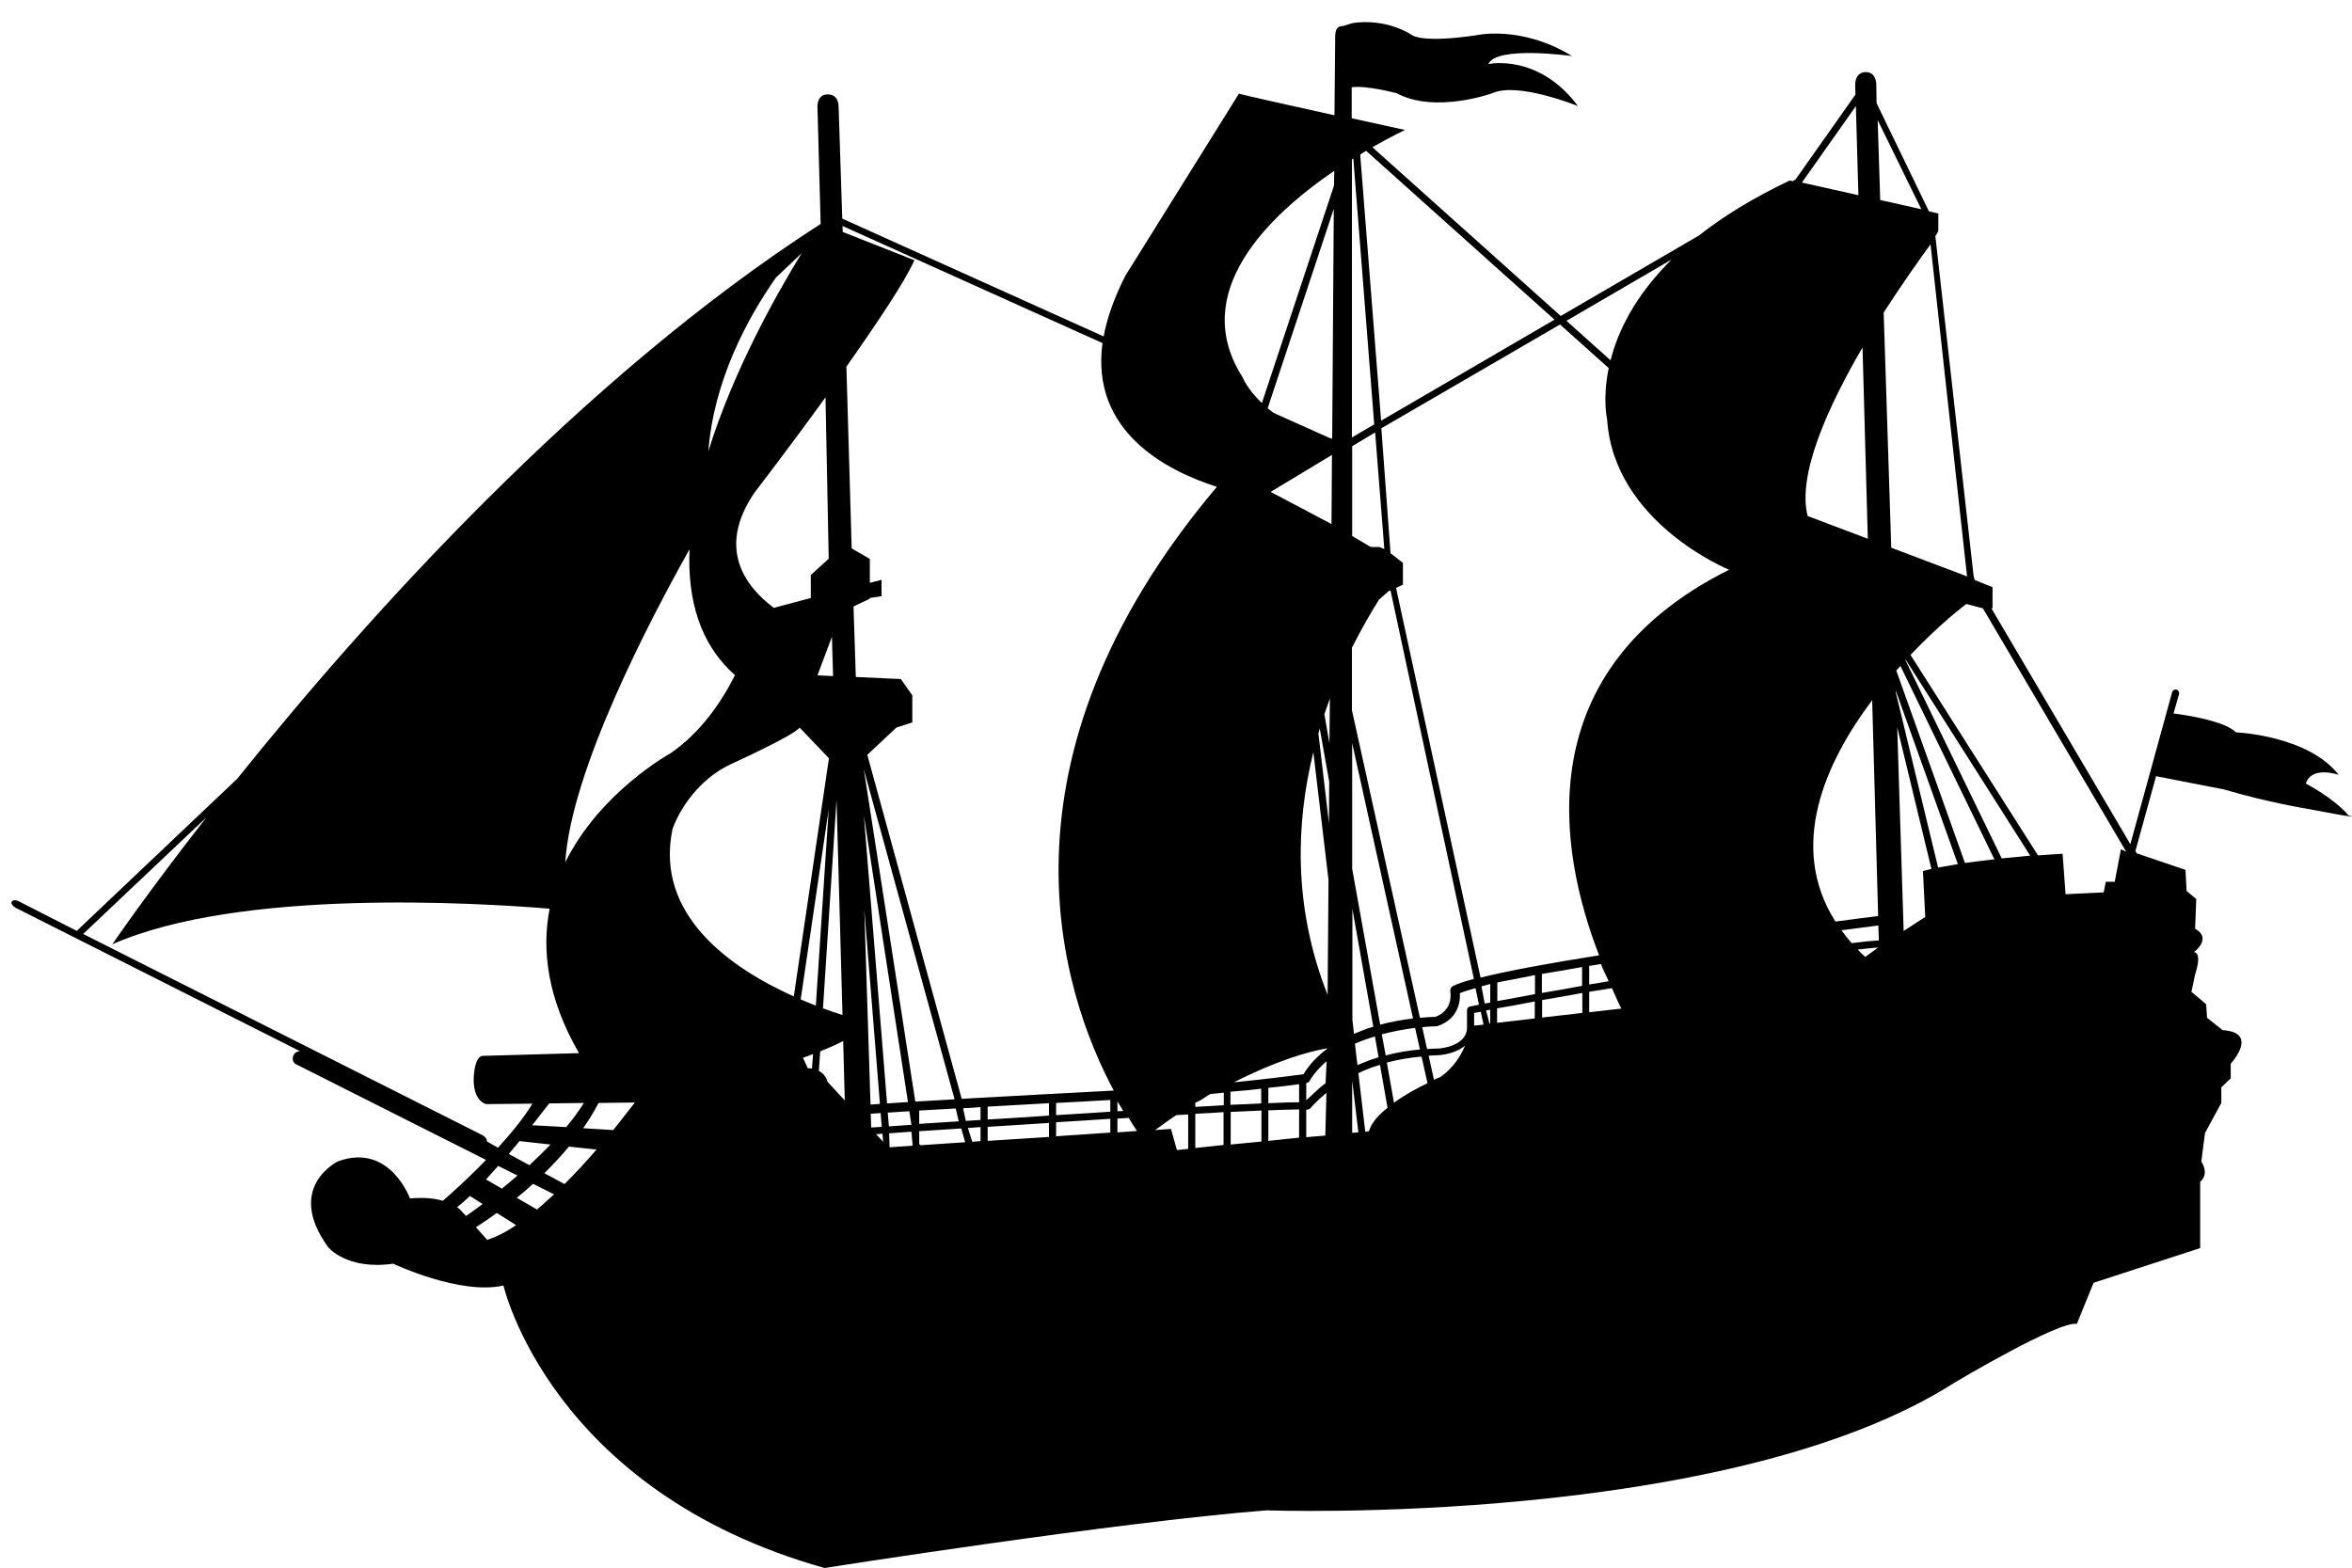 <svg xmlns="http://www.w3.org/2000/svg" viewBox="0 13 1024 682.7"><path d="M1003.9 354.2c2.5-7.9 14.3-3.8 14.3-3.8-13.4-17.2-44.7-18.5-44.7-18.5-5-5-22-7.6-27.2-8.2l2.4-8.5c.2-.8-.3-1.7-1.1-1.9-.8-.2-1.7.3-1.9 1.1l-18.2 66.2L867 277.9h.5v-9.2l-7.7-3.1-.5-1.4-16.7-148.4c1.1-1.5 1.3-2.3 1.3-2.3V106l-4.1-1L817 57.9l-.1-8.1c-.1-3.1-1.6-5.5-4.7-5.4h-.1c-3.1.1-4.5 2.7-4.4 5.8l.1 4-26.1 37-1.2.7-1.3-.3c-16.2 7.7-29.2 15.8-39.6 24l-60.1 35-82-73.5c8.4-4.8 14.2-7.5 14.2-7.5s-10.4-2.3-23.2-5.1V51c6.6-.9 19.6 2.6 19.6 2.6 16.7 9 41.6 0 41.6 0 11.1-5.1 37.3 5.6 37.3 5.6-17.1-23.1-39-18.3-39-18.3 3.4-8.1 36.4-3.5 36.4-3.5-22.3-13.7-42-9-42-9-23.1 3.4-27.4 0-27.4 0-12.9-8.1-26.3-5.3-26.3-5.3l-3.8 1.2c-3.1 0-3.6 2-3.6 5.3l-.3 33.6c-19.1-4.2-40.4-9-41.6-9.4L490 133c-5 9.8-8 18.5-9.5 26.5l-113.8-51.3-1.6-48.9c-.1-3.1-1.6-5.2-4.7-5.2h-.1c-3.1 0-4.5 2.5-4.4 5.6l1.4 50.9v-.1c-104.5 67.3-198.1 171.9-254 241.6L33.8 418c-.1.1-.2.3-.3.4L8.2 405.5c-1.3-.7-2.7-.6-3.1.2-.4.8.4 1.9 1.7 2.6l123.9 62.5c-1.1-.1-2.3.5-2.9 1.7-.7 1.5-.3 3.2 1 3.9l82.8 41.7c-7.5 7.8-14.8 14.3-18.8 17.8-3.4-1-8.1-1.6-14.3-1 0 0-8.8-24.4-31.3-16.2 0 0-23.3 11.1-4.4 37.3 0 0 8 10.2 28.4 7.3 0 0 29.1 13.8 48 9.5 0 0 20.4 89.5 139.8 123 0 0 126.4-19.9 192.4-25.1 0 0 201.3 7.3 299.7-55.7 0 0 45.1-26.9 53.1-25.5l7.3-17.9 46.4-15.1v-28.9s4.2-2.9.5-8.8l1.6-12.4 7.1-13.1v-6.8l4.1-3.9v-6.4s12.6-13.6-3.5-14.6l-6.8-5.4-.4-5.9-6.4-5.4 1.6-7.6s3.3-9.2-.5-9.7c0 0 8.1-5.9.5-10.2l.5-12.9-4.2-3.5-.5-9.2-21.2-7.2-.6-1 9-32.6 29.7 5.8c18.8 5.6 36.1 8.4 36.1 8.4 27.2 5.2 18 2.9 18 2.9-6.2-7.4-18.6-13.9-18.6-13.9zM840.5 119.4L856.4 264l-33-12.5-3.3-102.4c8.2-12.7 15.8-23.4 20.4-29.7zM640 451.3c-.7.1-1.3.8-1.3 1.5v7.1c.4 8.9-12.1 9.7-12.6 9.7-1.7 0-3.2.1-4.8.2l-2.1-9.5c3.7-.4 6-.4 6.1-.4.2 0 .4 0 .6-.1 8.3-2.8 10-9.8 9.7-14.3 1.6-.7 3.9-1.4 6.8-2.2l1.5 7.2c-2 .4-3.4.7-3.9.8zM379.3 504l-.2-6c1.2-.1 2.6-.2 4.3-.3l.5 6c-2.4.1-4 .3-4.6.3zm7.2-6.5c2.7-.2 5.9-.4 9.4-.6l.9 5.9c-3.8.3-7.1.5-9.8.7l-.5-6zm-10.4-149.4l39.5 143.6c-6.2.4-12 .7-17.1 1l-22.4-144.6zm24.1 148.5c5.1-.3 10.4-.6 15.9-.9l1.3 5.6c-6.2.4-12.1.8-17.2 1.1v-5.8zm19.1-1c2.7-.1 5.6-.3 7.6-.5v5.6c-2.1.1-4.2.3-6.4.4l-1.2-5.5zm37.4 3.2c-9.2.6-17.5 1.2-26.7 1.7v-5.6c9.2-.5 18.5-1 26.7-1.5v5.4zm26.7-1.7c-7.2.5-15.4 1-23.6 1.5v-5.3c8.2-.4 16.4-.9 23.6-1.3v5.1zm49.3-2.8c-3.1.2-7.2.4-12.3.7v-1.8c3.1-1.3 4.4-2.6 6.5-3.8 2-.2 4.8-.4 5.9-.6v5.5zM574 332.4l.6-2.1 4.1 23.1-.1 18.1-4.6-39.1zm4.4 63.8l-.4 50c-15.2-38.5-13.7-75.1-6.2-105.7l6.6 55.7zm-1.8-72.2c.8-2.3 1.6-4.6 2.4-6.8l-.2 19.5-2.2-12.7zm-23.4-96.8l26.7-16.1-.2 30.1-26.5-14zm25.6-23.5l-24.3-10.9c-.9-.7-1.8-1.3-2.6-2l28.8-86.9L580 204l-1.2-.3zm-1 265.8v.2c-4 3-7.6 6.6-10.3 11.1-3.2.4-14.2 1.9-30.3 3.5 18.5-9.4 32.1-13.3 40.6-14.8zm-28.7 17.6v6.4c-3.1.2-8.2.4-13.4.6v-5.7c5.2-.4 10.4-.9 13.4-1.3zm3.1-.4c7.2-.7 11.3-1.3 13.4-1.6v7.9c-3.1 0-7.2.1-13.4.4v-6.7zm16.5-2.1c1-.2 1.2-.5 1.4-.8 1.9-3.3 4.6-6.2 7.5-8.7l-.5 9.6c-4 3-6.4 5.8-8.4 7.4v-7.5zm62.7-39.9c.1.3 1.5 8.2-6.5 11.1-.9 0-3.3.1-6.7.4l-29.6-133.9v-27.2c4.1-8.2 8.2-15.3 11.8-21l4.2-3.7.8-.3 36.3 169.2c-4.3 1.1-7.4 2.2-9.2 3.1-.8.5-1.2 1.4-1.1 2.3zm-42.7-53.4v-54.7l26.5 119.9c-4.1.5-9.1 1.3-14.3 2.7l-12.2-67.9zm9.2 68.8c-2.8.8-5.6 1.9-8.4 3.1l-.7-6.2v-48.2l9.1 51.3zm2.6-208.9h-3.7l-8.1-4.8v-39.1l10-6 4 50.8-2.2-.9zm-10.6 216.3c2.9-1.3 5.8-2.3 8.7-3.2l1.6 9.1c-3.4 1-6.4 2.2-9.2 3.4l-1.1-9.3zm11.7-4.1c5.3-1.4 10.4-2.3 14.5-2.8l2.1 9.4c-5.5.5-10.5 1.4-14.9 2.6l-1.7-9.2zm43.4-20.9c1.3-.3 2.8-.7 3.8-1v8c0 .2-1.6.3-2.4.5l-1.4-7.5zm23.3 3.4c-6.2 1.1-11.3 2.2-16.4 3v-8.1c5.1-1 11.3-2.1 16.4-3.2v8.3zm20.5-3.6c-6.2 1.1-11.3 2.1-17.5 3.1v-8.3c6.2-1 12.3-2 17.5-3v8.2zm112.9-24.2c6.9-.9 12.5-1.6 16.1-2.1l.2 6.5c-3.3.2-7.2.6-11.8 1.2-1.6-1.8-3.1-3.7-4.5-5.6zm34.8-314l-17.9-4-1.1-34.8 19 38.8zm-18.8 307.8c-4 .5-10.5 1.3-18.6 2.4-20.8-32.8-4.5-69.1 16-96.4l2.6 94zm-6.8-247.6l2.3 83.3-26.2-9.9c-4.6-17.9 8.8-47.5 23.9-73.4zM808 59.2l1.1 38.8-24.6-5.5L808 59.2zM727.8 126c-16.1 15.9-23.5 31.5-26.6 43.9L682 152.7l45.8-26.7zm-27.4 47.3c-2.8 13.4-.7 22.3-.7 22.3 2.9 45.1 53.1 65.5 53.1 65.5-87.6 43.8-74.4 121.9-56.6 167.9-20.9 3.3-39.5 6.7-51.6 9.7L607.8 269l3-1.4v-9.5l-5.4-4.2-4-54.4 77.8-45.2 21.2 19zm0 267c-2.7.5-5.5.9-8.5 1.4v-8.1c2.1-.3 3.5-.5 5.1-.8 1 2.7 2.4 5.2 3.4 7.5zM594.8 78.7l82 73.5-75.5 44-9.1-115.9c.9-.6 1.7-1.1 2.6-1.6zm-5.6 3.3l9.1 115.8-9.7 5.7V82.4c.2-.1.4-.3.6-.4zm-8.3 5.4l-.1 6.4-31.4 94.7c-6.4-6-8.4-11.2-8.4-11.2-23.6-36.9 11.3-70.4 39.9-89.9zM364.2 361.2l2.6 93.8c-2.5-.8-5.4-1.8-8.5-2.9l5.9-90.9zm-1.5-53.8l-6.8-.3 6.3-16.8.5 17.1zM359.4 186l1.4 70.3-7.8 7.1v10l-16.1 4.3c-12.6-9.4-24.9-26.1-8.4-50.2-.1.1 14.9-19.3 30.9-41.5zm-21.6-52.1l11.2-10.6c-10.9 17.7-29.8 51.3-40.6 86.2 2.4-30.9 16.9-57.7 29.4-75.6zm-37.6 118.3c-.9 21.5 4.2 41 19.8 54.8-5.9 11.7-14.9 25-28.2 34.1 0 0-30.5 16.7-45.7 47.4 2.5-40.2 37.2-106.2 54.1-136.3zM231.7 503c2.8-3.6 5.3-6.8 7.4-9.5l15.1-.2c-2.2 3.5-4.8 7.1-7.7 10.5l-14.8-.8zm8 8.4c-3 3.1-6.1 6.1-9.2 9-3.1-1.7-6.2-3.4-9-4.9 1.6-1.9 3.2-3.8 4.7-5.6l13.5 1.5zm-29.7-4.1L36.2 419.7 89.8 369c-26 33.3-40.9 55.2-40.9 55.2 55.4-24.4 158.3-18.1 190.4-15.5-3.5 17.8-1.1 38.9 12.8 62.9l-42.2 1.2s-2.2 0-3.2 5.4c0 0-2.7 12.9 4.9 15.6l20.2-.2c-3.8 6.3-9.3 13-15 19.2-3-1.7-5-2.8-4.9-3 .2-.7-.6-1.8-1.9-2.5zm6.9 13.4l8.4 4.2c-2.3 2-4.6 3.9-6.8 5.7l-6.9-4c1.7-1.9 3.5-3.9 5.3-5.9zm-15.8 19.9s-.6-.9-2.1-1.9c1.8-1.4 3.6-3 5.6-4.9l5.5 3.5c-3 2.3-5.5 4-7.2 5.2l-1.8-1.9zm11 12.3l-4.9-5.5c3.2-2 6.2-4.1 9.1-6.2l8.4 5.3c-4.4 3-8.7 5.2-12.6 6.4zm21.7-13.2l-8.8-5.1c2.5-2 4.9-4.1 7.1-6.1l9.1 4.6c-2.4 2.2-4.9 4.5-7.4 6.6zm12-11.1s-3.8-2-8.8-4.7c4.1-4.1 7.7-8 10.7-11.6l12 1.3c-4.2 4.9-8.9 10-13.9 15zm21.2-23.5l-13.1-.8c3-4.3 5.2-8.1 6.7-11l15.8-.2c-.1 0-3.7 4.9-9.4 12zM292.8 374s6.1-18.9 25.1-28.1c0 0 28.4-12.9 30.2-16.1l12.8 13.4-15.3 103.7c-27.2-12.2-60.7-35.3-52.8-72.9zm60.7 104.3c-.6-.1-1.2-.1-1.8-.1l-2.1-4.6c1.5-.5 2.9-1 4.4-1.6l-.5 6.3zm-4.9-30.1l12.2-82.8-5.6 85.5c-2.1-.8-4.3-1.7-6.6-2.7zm11.7 35.9s-.6-3.1-3.8-4.8l.6-8.5c3.6-1.4 7-2.9 10-4.5l.7 25.9-7.5-8.1zm11.3-207l7.1-3.4v-.3l5.1-.8v-7.1l-5.1 1.3v-10.4l-7.9-4.6-2.3-79.1c13.1-18.7 25.6-37.2 29.6-46.4L366.9 114l-.1-2.6 113.2 51c-5.2 38.4 27.6 55.5 49.8 62.6-101.3 120-67.3 221-44.9 262.9-20.5 1.1-45.3 2.4-66.2 3.6l-41.1-149.8 12.7-11.9 6.9-2.2v-11.8l-5-7.1-19.6-.9-1-30.7zM489 496.8c-.8 0-1.4.1-2.5.1v-4.3c1 1.5 1.7 2.9 2.5 4.2zm-93.7-3.9c-3.4.2-6.4.4-9.1.6L376.1 368l19.2 124.9zm-12.2.8c-1.5.1-2.9.2-4.1.3l-2.7-84.9 6.8 84.6zm-1.7 13.2c.7-.1 1.7-.1 2.8-.2l.3 3.5-3.1-3.3zm15.8 5l-9.9.7-.2-6.1c2.7-.2 5.8-.4 9.7-.7l.5 5.6v.5zm3.6-.2l-.6-.5v-5.6c6.2-.4 11.8-.8 18.3-1.2l1.7 6-19.4 1.3zm22.5-1.5l-1.9-6c1.9-.1 4.5-.3 5.5-.4v6.1l-3.6.3zm6.7-.4v-6.1c9.2-.6 17.5-1.1 26.7-1.7v6.1l-26.7 1.7zm29.8-2v-6.1c8.2-.5 16.4-1 23.6-1.5v6l-23.6 1.6zm26.7-1.7v-6c2.1-.1 3.4-.2 4.9-.3 1.5 2.4 2.6 4.3 3.6 5.7l-8.5.6zm25.9 7.7l-2.6-9.2-6.9.5c3.3-2.3 6.1-4.5 9.2-6.5 1.9-.1 4.1-.2 5.2-.3v15l-4.9.5zm8-.9V498c5.1-.2 9.2-.5 12.3-.7v14.3l-12.3 1.3zm15.4-1.5v-14.2c5.1-.2 10.3-.5 13.4-.6v13.5l-13.4 1.3zm16.4-1.6v-13.3c6.2-.2 10.3-.4 13.4-.4v12.3l-13.4 1.4zm16.5-1.6v-12c1 0 1.5-.2 1.8-.6.1-.1 2.5-3 7-6.7l-.5 18.6-8.3.7zm20-1.9v-22.8l2.7 22.6-2.7.2zm7.3-.7l-1.6.2-3-25.5c2.8-1.3 5.9-2.6 9.4-3.6l3.3 18.7c-3.9 3.1-7.1 6.6-8.1 10.2zm10.9-12.4l-3.1-17.5c4.5-1.2 9.5-2.1 15.1-2.6l2.6 11.6c-4.2 2-9.7 4.9-14.6 8.5zm20.4-11.3s-1.2.5-3 1.3l-2.3-10.5c1.4-.1 2.8-.1 4.2-.2 3.3-.2 8.2-1.3 11.6-4.1-1.8 4.4-5 9.5-10.5 13.5zm14.5-22.3v-5.5c.7-.1 1.7-.3 2.9-.5l1.2 5.6-4.1.4zm6.7-.8L647 453c.6-.1 1.8-.2 1.8-.4v6.1l-.3.1zm3.3-.4v-6.3c5.1-.8 10.3-1.8 16.4-3v7.4l-16.4 1.9zm19.6-2.3v-7.6c6.2-1 11.3-2 17.5-3.1v8.7l-17.5 2zm20.5-2.3v-8.9c3.1-.5 6.7-1.1 9.9-1.6 1.5 3.3 2.7 6.3 4.1 8.9l-14 1.6zm116.9-27.3c3.4-.4 6.4-.7 8.9-.9l-5.6 4.1c-1.2-1-2.2-2.1-3.3-3.2zm29.4-14.2l-9.4 6.1-2.8-88.7 14.9 61.7c-1.3.3-2.5.6-3.7.9l1 20zm5.6-21.5l-18.4-76.2v-.8l27 75.5c-3 .5-5.9 1-8.6 1.5zm11.7-2L825.6 305c.6-.7 1.2-1.3 1.8-2l40.9 84.2c-4.3.5-8.6 1-12.8 1.6zm16-2l-41.9-86.3c0-.1.1-.1.1-.2l54.2 85.3c-3.7.4-8 .8-12.4 1.2zm51.9-4l-2.7 14.2h-3.9l-.9 4.6-16.6.8-1.3-17.6s-4.3.2-10.7.7l-55.5-87.3c13.2-14 24.3-22.2 24.3-22.2l7.2 1.9 62.4 106-2.3-1.1z"/></svg>